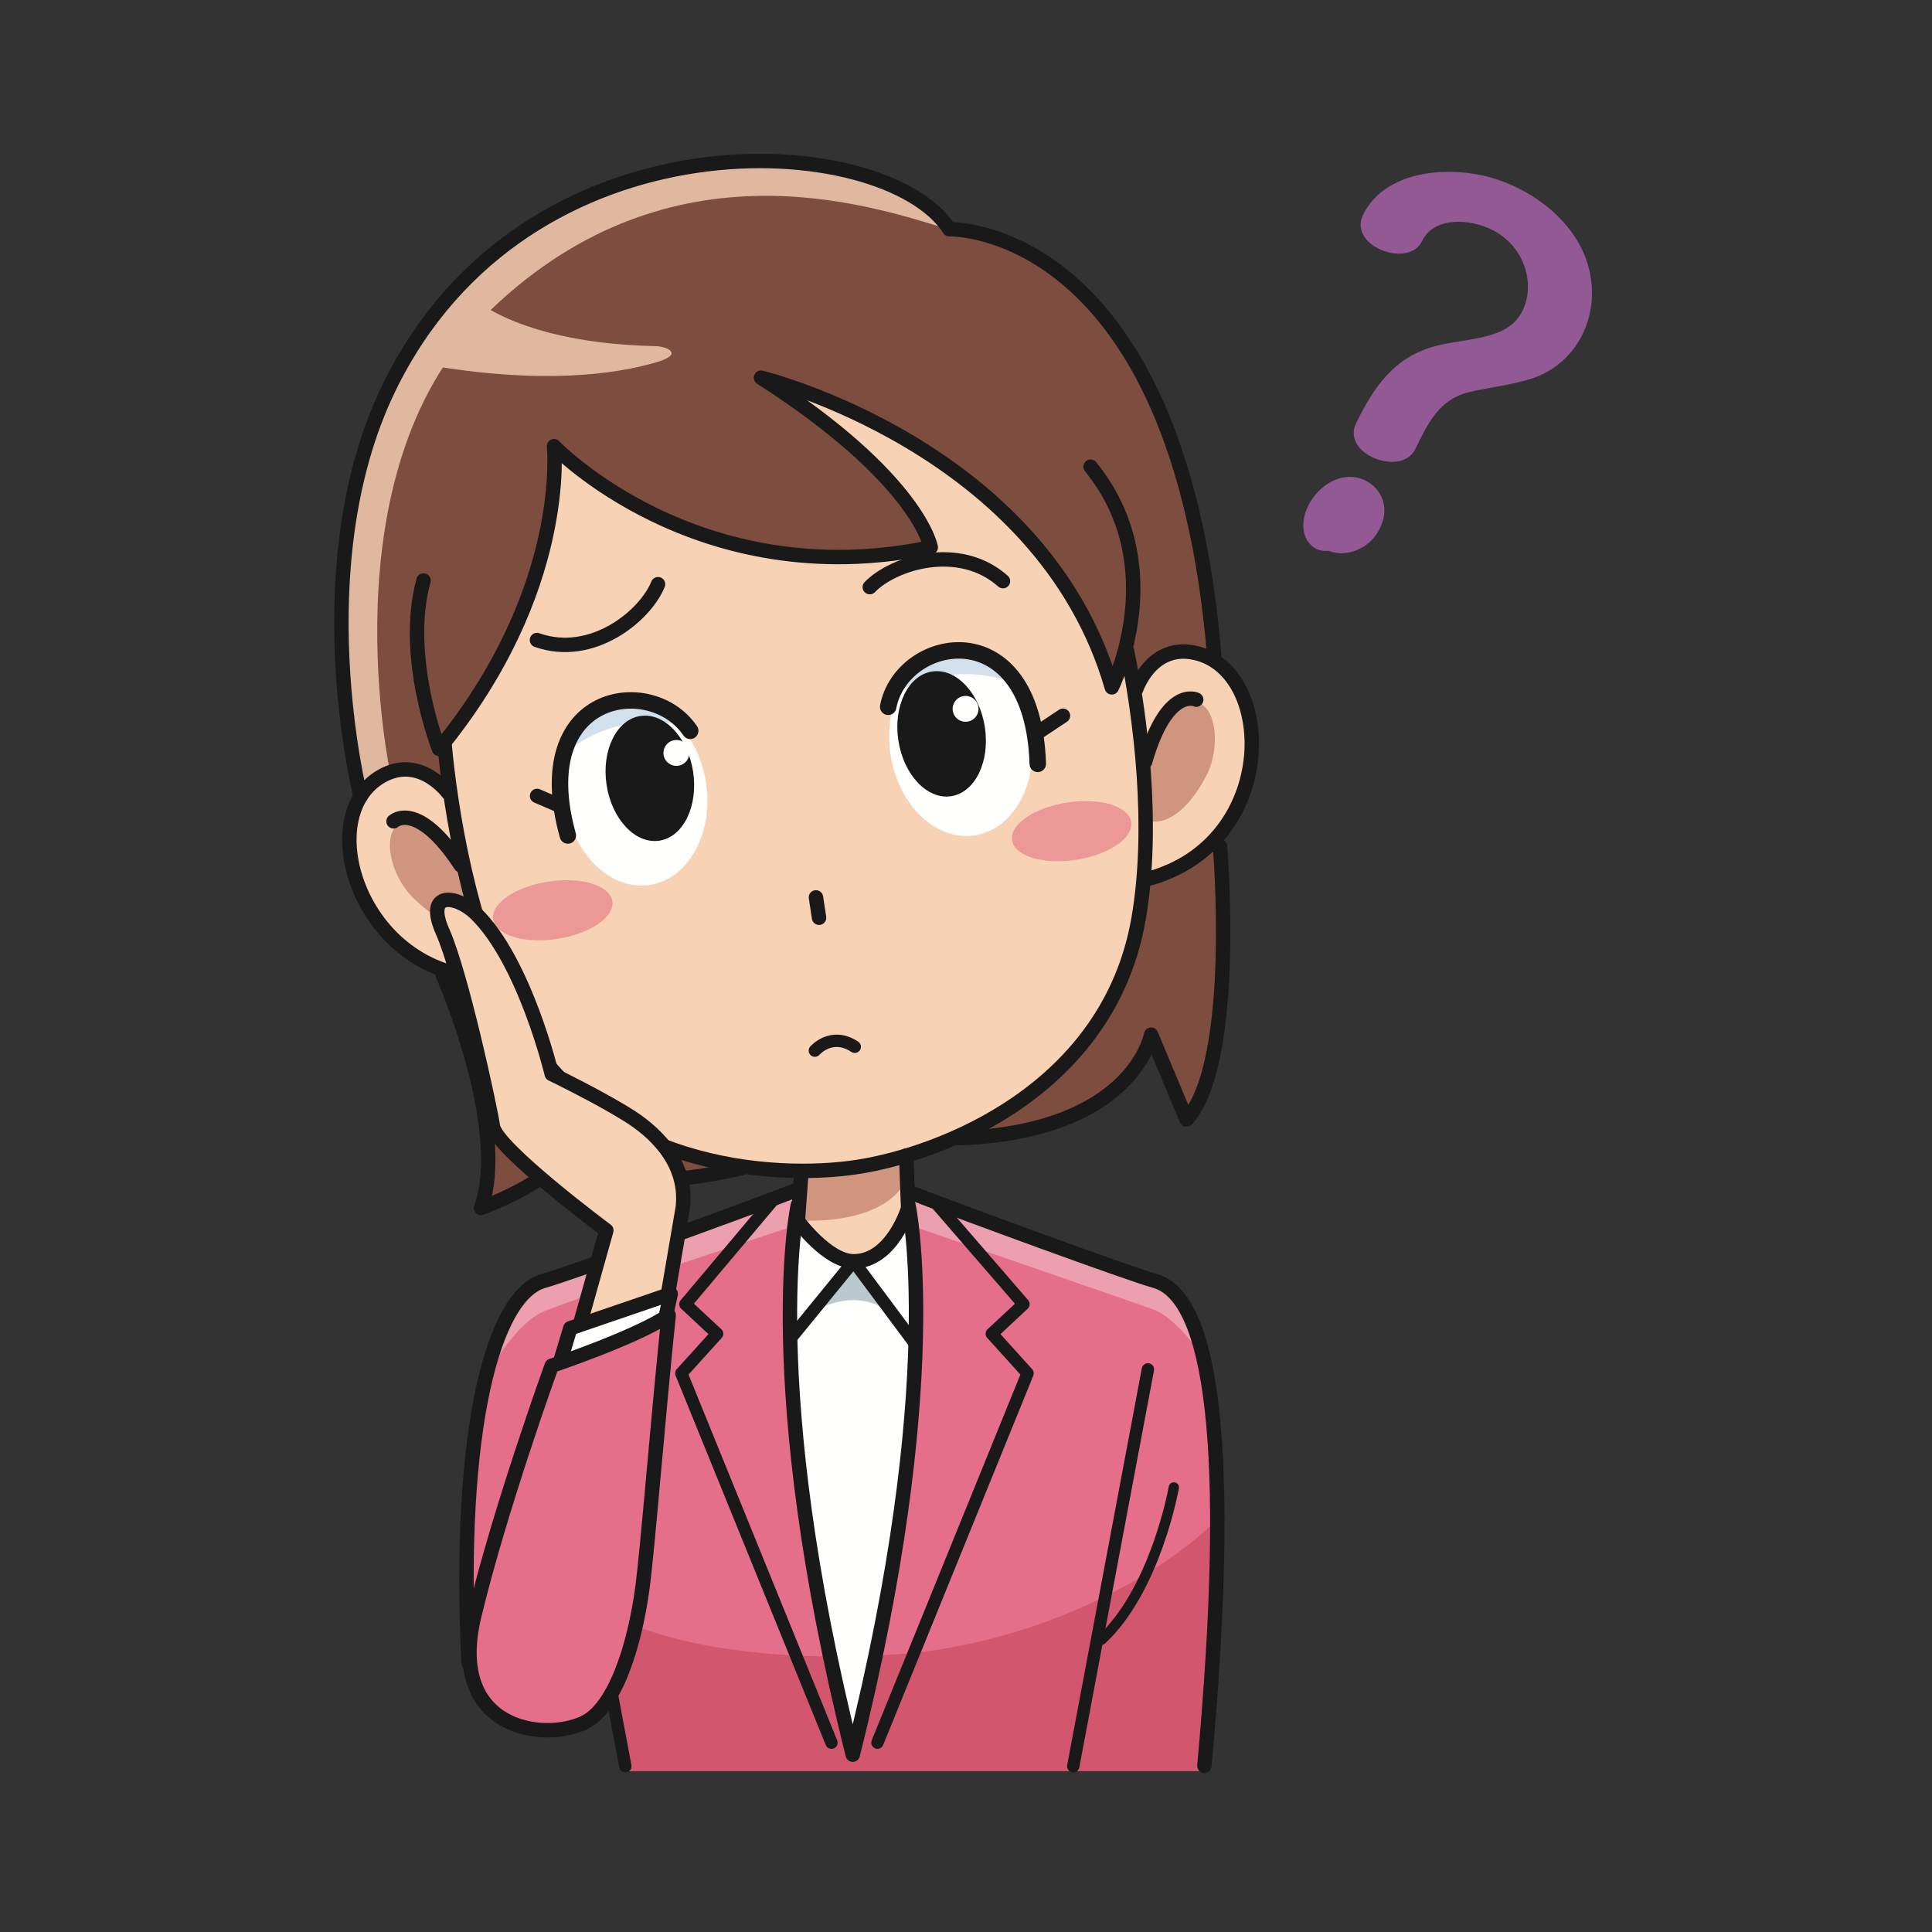 <svg:svg xmlns:svg="http://www.w3.org/2000/svg" height="938.165" version="1.1" viewBox="-162.274 -70.975 938.165 938.165" width="938.165" x="0" y="0">
  <svg:rect x="-162.274" y="-70.975" width="938.165" height="938.165" fill="#333333" stroke="none"/>
  <svg:defs>
    <svg:clipPath id="Clip_1">
      <svg:path d="M0.3,3.705 L610.78,3.705 L610.78,790 L0.3,790 z" />
    </svg:clipPath>
  </svg:defs>
  <svg:g id="Layer_1">
    <svg:path d="M421.74,789 C436.725,631.5 426.155,558.77 398.65,551.05 C385.07,547.24 305.645,518.09 279.37,507.93 L222.575,507.605 C196.3,517.765 121.98,544.77 108.405,548.585 C80.9,556.305 65.28,590.46 64.03,727.96 L137.155,752.96 L142.155,789 L421.74,789" fill="#E56E8A" />
    <svg:path d="M227.525,496.445 L225.145,521.915 C225.145,521.915 239.52,541.5 252.225,541.5 C270.975,541.5 278.7,515.765 278.7,515.765 L277.61,495.395" fill="#F8D2B5" />
    <svg:path d="M278.3,507.55 C278.3,507.55 397.46,550.47 402.05,552.97 C404.63,554.375 413.005,559.69 418.825,570.675 C418.71,570.255 421.58,586.44 421.325,586.505 C415.035,579.035 406.755,568.165 397.575,564.84 C382.705,559.46 284.075,525.525 284.075,525.525 L278.3,507.55" fill="#EC9FAF" />
    <svg:path d="M225.435,507.55 C225.435,507.55 106.275,550.47 101.685,552.97 C99.105,554.375 90.73,559.69 84.91,570.675 C85.025,570.255 77.73,590.185 77.99,590.25 C84.24,580.67 93.11,569.33 102.16,565.67 C119.66,558.585 219.66,525.525 219.66,525.525 L225.435,507.55" fill="#EC9FAF" />
    <svg:path d="M227.485,476.705 L277.61,476.705 L278.03,501.095 C278.03,501.095 271.865,523.65 224.01,521.74 L225.885,505.555 L227.485,476.705" fill="#CF957E" />
    <svg:path d="M273.16,732.365 C209.3,736.96 146.465,726.23 125.01,705.795 C130.54,732.69 139.495,780.38 143.005,789.01 L422.815,789.01 C426.325,780.405 430,706.82 430.51,664.93 C405.985,691.495 344.025,727.265 273.16,732.365" fill="#D2566D" />
    <svg:path d="M251.81,781.08 C288.2,635.85 283.665,552.155 280.425,524.625 L278.7,515.765 C278.7,515.765 270.975,541.5 252.225,541.5 C239.52,541.5 225.145,521.915 225.145,521.915 L223.41,525.88 C220.08,554.86 216.035,638.29 251.81,781.08" fill="#FFFFFE" />
    <svg:g clip-path="url(#Clip_1)">
      <svg:path d="M231.915,566.39 C231.915,566.39 249.9,542.54 252.895,542.405 C255.89,542.265 269.63,566.39 269.63,566.39 C269.63,566.39 255.59,552.835 231.915,566.39" fill="#BBC9CD" />
      <svg:path d="M513.7,153.28 C506.93,153.28 499.805,149.745 496.755,144.88 C494.75,141.68 494.55,138.05 496.195,134.655 C505.39,115.64 515.595,101.94 535.525,96.875 C539.22,95.94 543.27,95.29 547.19,94.665 C558.98,92.775 571.165,90.825 576.53,80.925 C583.535,68.02 578.49,50.71 565.29,42.33 C559.74,38.815 552.515,36.715 545.955,36.715 C541.02,36.715 532.16,37.935 528.28,46.085 C526.44,49.97 522.355,52.2 517.07,52.2 C510.325,52.2 503.21,48.675 500.135,43.815 C498.115,40.615 497.895,36.975 499.515,33.565 C505.89,20.16 521.12,12.475 541.3,12.475 C547.94,12.475 554.76,13.37 561.03,15.065 C580.985,20.455 603.67,36.385 609.385,59.805 C614.995,82.775 603.265,105.49 582.105,112.645 C575.885,114.74 569.445,115.9 563.22,117.025 C558.99,117.785 554.615,118.57 550.4,119.64 C536.58,123.15 530.975,134.725 525.045,146.97 C523.07,151.06 518.975,153.28 513.7,153.28" fill="#925994" />
    </svg:g>
    <svg:path d="M489.13,197.67 C487.01,197.67 484.815,197.255 482.735,196.465 C476.695,197.19 471.885,193.07 470.815,186.755 C469.865,181.145 472.035,174.545 476.625,169.11 C482.95,161.63 492.055,158.675 499.665,161.855 C507.425,165.13 511.465,172.965 509.485,180.92 C507.19,190.205 499.745,196.76 490.515,197.61 C490.06,197.65 489.6,197.67 489.13,197.67" fill="#925994" />
    <svg:g>
      <svg:path d="M224.45,506.925 C198.175,517.085 115.21,547.24 101.63,551.05 C77.47,557.835 59.655,622.335 65.28,736.71" fill-opacity="0" stroke="#1A1919" stroke-linecap="round" stroke-linejoin="round" stroke-width="7" />
      <svg:path d="M122.2,684.71 L141.39,786.7" fill-opacity="0" stroke="#1A1919" stroke-linecap="round" stroke-linejoin="round" stroke-width="6" />
      <svg:path d="M92.555,651.325 C92.555,651.325 101.25,700.645 127.64,725.25" fill-opacity="0" stroke="#1A1919" stroke-linecap="round" stroke-linejoin="round" stroke-width="5" />
      <svg:path d="M279.37,507.93 C305.645,518.09 385.07,547.24 398.65,551.05 C426.155,558.77 436.725,631.5 422.57,786.5" fill-opacity="0" stroke="#1A1919" stroke-linecap="round" stroke-linejoin="round" stroke-width="7" />
      <svg:path d="M395.14,594 L358.89,786.7" fill-opacity="0" stroke="#1A1919" stroke-linecap="round" stroke-linejoin="round" stroke-width="6" />
    </svg:g>
    <svg:path d="M407.73,651.325 C407.73,651.325 399.035,700.645 372.64,725.25" fill-opacity="0" stroke="#1A1919" stroke-linecap="round" stroke-linejoin="round" stroke-width="5" />
    <svg:g>
      <svg:path d="M303.405,481.71 C388.295,478.68 396.69,431.455 396.69,431.455 L413.925,472.655 C439.115,444.365 430.145,339.945 430.145,339.945 L427.375,245.685 C410.07,33.995 298.715,40.335 298.715,40.335 C267.63,-8.04 92.68,-19.295 26.445,117.675 C-15.415,204.22 11.14,312.235 11.14,312.235 L52.75,402.525 C52.75,402.525 85.355,476.39 71.3,515.62 C71.3,515.62 106.605,502.655 108.965,490.495 C108.965,490.495 124.125,512.62 197.525,496.385" fill="#7D4D3F" />
      <svg:path d="M298.715,40.335 C267.63,-8.04 92.68,-19.295 26.445,117.675 C-15.415,204.22 11.14,312.235 11.14,312.235 L27.45,305.49 C27.45,305.49 -4.36,159.99 72.18,83.29 C159.79,-4.51 258.2,28.095 296.53,39.825 C297.355,39.7 298.715,40.335 298.715,40.335" fill="#E0B79F" />
      <svg:path d="M55.45,314.175 C55.45,314.175 42.52,296.33 24.635,305.065 C-12.675,323.28 12.83,406.275 78.675,403.725" fill="#F8D2B5" />
    </svg:g>
    <svg:path d="M389.475,263.59 C389.475,263.59 396.51,242.695 416.18,245.705 C457.215,251.975 459.755,338.48 395.12,355.825" fill="#F8D2B5" />
    <svg:path d="M384.34,243.495 C381.34,255.325 377.61,262.81 377.61,262.81 C343.855,145.725 207.285,112.435 207.285,112.435 C284.055,161.64 289.695,194.81 289.695,194.81 C176.335,218.415 106.745,145.7 106.745,145.7 C106.745,145.7 108.305,159.945 104.15,182.7 C99.24,209.545 86.315,248.245 53.54,289.355 C53.56,289.905 53.58,290.215 53.58,290.215 C56.55,322.715 65.595,378.63 87.45,421.265 C126.145,496.75 213.665,501.84 253.905,495.715 C294.15,489.575 376.18,458.63 390.62,375.05 C398.34,330.38 396.465,276.41 385.03,245.225 C384.82,244.65 384.56,244.07 384.34,243.495" fill="#F8D2B5" />
    <svg:path d="M180.54,309.1 C184.28,333.65 172.06,355.87 153.245,358.735 C134.43,361.605 116.135,344.03 112.395,319.495 C108.655,294.94 120.88,272.72 139.7,269.845 C158.51,266.985 176.795,284.555 180.54,309.1" fill="#FFFFFE" />
    <svg:path d="M338.315,285.055 C342.055,309.59 329.84,331.815 311.02,334.69 C292.205,337.55 273.91,319.98 270.17,295.435 C266.43,270.89 278.655,248.665 297.47,245.795 C316.29,242.925 334.57,260.5 338.315,285.055" fill="#FFFFFE" />
    <svg:path d="M135.08,366.625 C136.25,374.31 124.245,382.52 108.255,384.955 C92.28,387.395 78.37,383.13 77.195,375.45 C76.025,367.77 88.035,359.565 104.015,357.13 C120.005,354.695 133.91,358.945 135.08,366.625" fill="#EC9896" />
    <svg:path d="M387.04,328.225 C388.215,335.905 376.195,344.11 360.215,346.545 C344.235,348.985 330.325,344.725 329.155,337.04 C327.985,329.36 339.985,321.16 355.97,318.715 C371.96,316.28 385.87,320.535 387.04,328.225" fill="#EC9896" />
    <svg:path d="M69.855,377.66 L62.205,346.855 C62.205,346.855 51.135,328.72 38.205,327.625 C21.555,326.215 25.17,352.155 38.43,365.09 C58.725,384.89 69.855,377.66 69.855,377.66" fill="#CF957E" />
    <svg:path d="M396.905,327.81 L395.03,296.12 C395.03,296.12 400.195,275.515 412.21,270.615 C427.69,264.305 431.96,290.15 423.15,306.435 C409.68,331.395 396.905,327.81 396.905,327.81" fill="#CF957E" />
    <svg:path d="M144.355,280.285 C152.25,279.075 159.99,279.365 167.31,280.82 C159.685,272.69 149.78,268.31 139.7,269.845 C128.305,271.59 119.365,280.425 114.885,292.575 C123.185,286.375 133.2,281.99 144.355,280.285" fill="#D2E0EB" />
    <svg:path d="M296.35,257.11 C288.45,258.315 281.15,260.89 274.6,264.465 C279.455,254.43 287.605,247.3 297.685,245.765 C309.075,244.03 320.25,249.805 328.145,260.06 C318.375,256.615 307.505,255.41 296.35,257.11" fill="#D2E0EB" />
    <svg:path d="M44.405,106.085 C101.12,115.97 136.98,110.715 156.64,104.885 C169.855,100.97 162.005,97.23 155.705,97.09 C90.785,95.645 68.22,74.245 68.22,74.245 L44.405,106.085" fill="#E0B79F" />
    <svg:path d="M157.255,212.715 C151.13,228.04 125.245,249.315 98.465,239.825" fill-opacity="0" stroke="#1A1919" stroke-linecap="round" stroke-linejoin="round" stroke-width="7" />
    <svg:g>
      <svg:path d="M172.885,283.905 C153.995,255.945 94.075,264.945 113.465,334.735" fill-opacity="0" stroke="#1A1919" stroke-linecap="round" stroke-linejoin="round" stroke-width="8" />
      <svg:path d="M55.45,314.175 C55.45,314.175 42.52,296.33 24.635,305.065 C-12.675,323.28 12.83,406.275 78.675,403.725 M28.815,327.845 C28.815,327.845 40.4,317.07 61.52,349.29 M53.58,290.215 C56.55,322.715 65.595,378.63 87.45,421.265 C126.145,496.75 213.665,501.84 253.905,495.715 C294.15,489.575 376.18,458.63 390.62,375.05 C398.34,330.38 391.58,277.795 385.03,245.225 M260.085,214.135 C271.555,202.265 303.55,192.335 324.765,211.23" fill-opacity="0" stroke="#1A1919" stroke-linecap="round" stroke-linejoin="round" stroke-width="7" />
    </svg:g>
    <svg:path d="M269.02,272.235 C275.68,237.47 339.3,225.28 341.66,299.95" fill-opacity="0" stroke="#1A1919" stroke-linecap="round" stroke-linejoin="round" stroke-width="8" />
    <svg:g>
      <svg:path d="M389.475,263.59 C389.475,263.59 396.51,242.695 416.18,245.705 C457.215,251.975 459.755,338.48 395.12,355.825 M418.605,268.765 C418.605,268.765 404.35,261.93 393.775,298.975 M98.525,315.52 L110.465,320.655 M340.325,285.615 L353.895,276.59 M235.455,374.68 L233.95,364.79 M367.295,155.64 C406.86,204.4 377.61,262.81 377.61,262.81 C343.855,145.725 207.285,112.435 207.285,112.435 C284.055,161.64 289.695,194.81 289.695,194.81 C176.335,218.415 106.745,145.7 106.745,145.7 C106.745,145.7 114.37,215.37 50.895,292.695 C50.895,292.695 33.205,247.88 43.375,210.92 M12.8,315.83 C12.8,315.83 -15.415,204.22 26.445,117.675 C92.68,-19.295 267.63,-8.04 298.715,40.335 C298.715,40.335 410.15,36.935 427.46,248.615 M52.75,402.525 C52.75,402.525 85.355,476.39 71.3,515.62 C71.3,515.62 106.605,502.655 108.965,490.495 C108.965,490.495 124.125,512.62 197.525,496.385 M430.145,339.945 C430.145,339.945 439.115,444.365 413.925,472.655 L396.69,431.455 C396.69,431.455 388.295,478.68 303.405,481.71" fill-opacity="0" stroke="#1A1919" stroke-linecap="round" stroke-linejoin="round" stroke-width="7" />
      <svg:path d="M292.815,513.885 L334.725,562.33 L319.335,576.685 L336.705,595.895 L263.805,775.25 M212.635,512.33 L170.555,562.33 L185.945,576.685 L168.58,595.895 L241.48,775.25" fill-opacity="0" stroke="#1A1919" stroke-linecap="round" stroke-linejoin="round" stroke-width="6" />
      <svg:path d="M226.84,498.9 L225.145,521.915 C225.145,521.915 239.52,541.5 252.225,541.5 C270.975,541.5 278.7,515.765 278.7,515.765 L277.78,490.15 M225.145,514.215 C225.145,514.215 206.395,599.83 251.81,781.08 M278.895,514.42 C278.895,514.42 297.225,599.83 251.81,781.08" fill-opacity="0" stroke="#1A1919" stroke-linecap="round" stroke-linejoin="round" stroke-width="7" />
    </svg:g>
    <svg:path d="M222.64,577.75 L252.225,541.5 L282.015,581.5" fill-opacity="0" stroke="#1A1919" stroke-linecap="round" stroke-linejoin="round" stroke-width="6" />
    <svg:path d="M174.3,303.775 C176.84,320.5 169.495,335.485 157.9,337.255 C146.305,339.025 134.83,326.9 132.28,310.185 C129.725,293.465 137.07,278.47 148.67,276.705 C160.275,274.94 171.75,287.055 174.3,303.775" fill="#1A1919" />
    <svg:path d="M273.965,288.585 C276.51,305.305 287.99,317.42 299.585,315.655 C311.19,313.89 318.525,298.9 315.98,282.18 C313.435,265.455 301.965,253.33 290.355,255.105 C278.755,256.875 271.41,271.86 273.965,288.585" fill="#1A1919" />
    <svg:path d="M172.38,293.695 C172.9,297.125 170.545,300.325 167.12,300.845 C163.69,301.375 160.49,299.015 159.965,295.59 C159.445,292.165 161.8,288.96 165.235,288.44 C168.655,287.915 171.855,290.275 172.38,293.695" fill="#FFFFFE" />
    <svg:path d="M312.81,272.29 C313.335,275.72 310.975,278.915 307.545,279.435 C304.12,279.96 300.92,277.61 300.39,274.185 C299.875,270.755 302.23,267.555 305.66,267.03 C309.085,266.51 312.29,268.87 312.81,272.29" fill="#FFFFFE" />
    <svg:path d="M68.825,372.675 C59.485,363.575 43.76,361.37 52.7,381.54 C61.64,401.7 75.455,465.23 77.09,475.97 C78.71,486.72 132.16,526.505 132.16,526.505 L112.99,594.84 L159.24,574.005 L169.24,515.67 C171.74,495.67 158.37,480.705 144.275,471.555 C130.185,462.42 105.645,450.55 105.645,450.55 C105.645,450.55 92.57,395.83 68.825,372.675" fill="#F8D2B5" />
    <svg:path d="M68.825,372.675 C59.485,363.575 43.76,361.37 52.7,381.54 C61.64,401.7 75.455,465.23 77.09,475.97 C78.71,486.72 132.16,526.505 132.16,526.505 L112.99,594.84 L159.24,574.005 L169.24,515.67 C171.74,495.67 158.37,480.705 144.275,471.555 C130.185,462.42 105.645,450.55 105.645,450.55 C105.645,450.55 92.57,395.83 68.825,372.675 z" fill-opacity="0" stroke="#1A1919" stroke-linecap="round" stroke-linejoin="round" stroke-width="7" />
    <svg:path d="M107.99,596.09 L114.66,574.005 L163.41,557.34 L158.825,578.17" fill="#FFFFFE" />
    <svg:path d="M107.99,596.09 L114.66,574.005 L163.41,557.34 L158.825,578.17" fill-opacity="0" stroke="#1A1919" stroke-linecap="round" stroke-linejoin="round" stroke-width="7" />
    <svg:path d="M162.425,567.68 C157.155,618.13 152.325,680.21 149.7,699.895 C145.94,728.28 136.265,758.38 121.47,765.5 C101.46,775.125 54.825,768.74 68.015,713.635 C80.44,661.76 105.615,592.22 105.615,592.22 C105.615,592.22 147.325,578.185 162.425,567.68" fill="#E56E8A" />
    <svg:path d="M162.425,567.68 C157.155,618.13 152.325,680.21 149.7,699.895 C145.94,728.28 136.265,758.38 121.47,765.5 C101.46,775.125 54.825,768.74 68.015,713.635 C80.44,661.76 105.615,592.22 105.615,592.22 C105.615,592.22 147.325,578.185 162.425,567.68 z" fill-opacity="0" stroke="#1A1919" stroke-linecap="round" stroke-linejoin="round" stroke-width="7" />
    <svg:path d="M233.405,439.21 C233.405,439.21 241.53,429.835 252.78,437.335" fill-opacity="0" stroke="#1A1919" stroke-linecap="round" stroke-linejoin="round" stroke-width="6" />
  </svg:g>
</svg:svg>